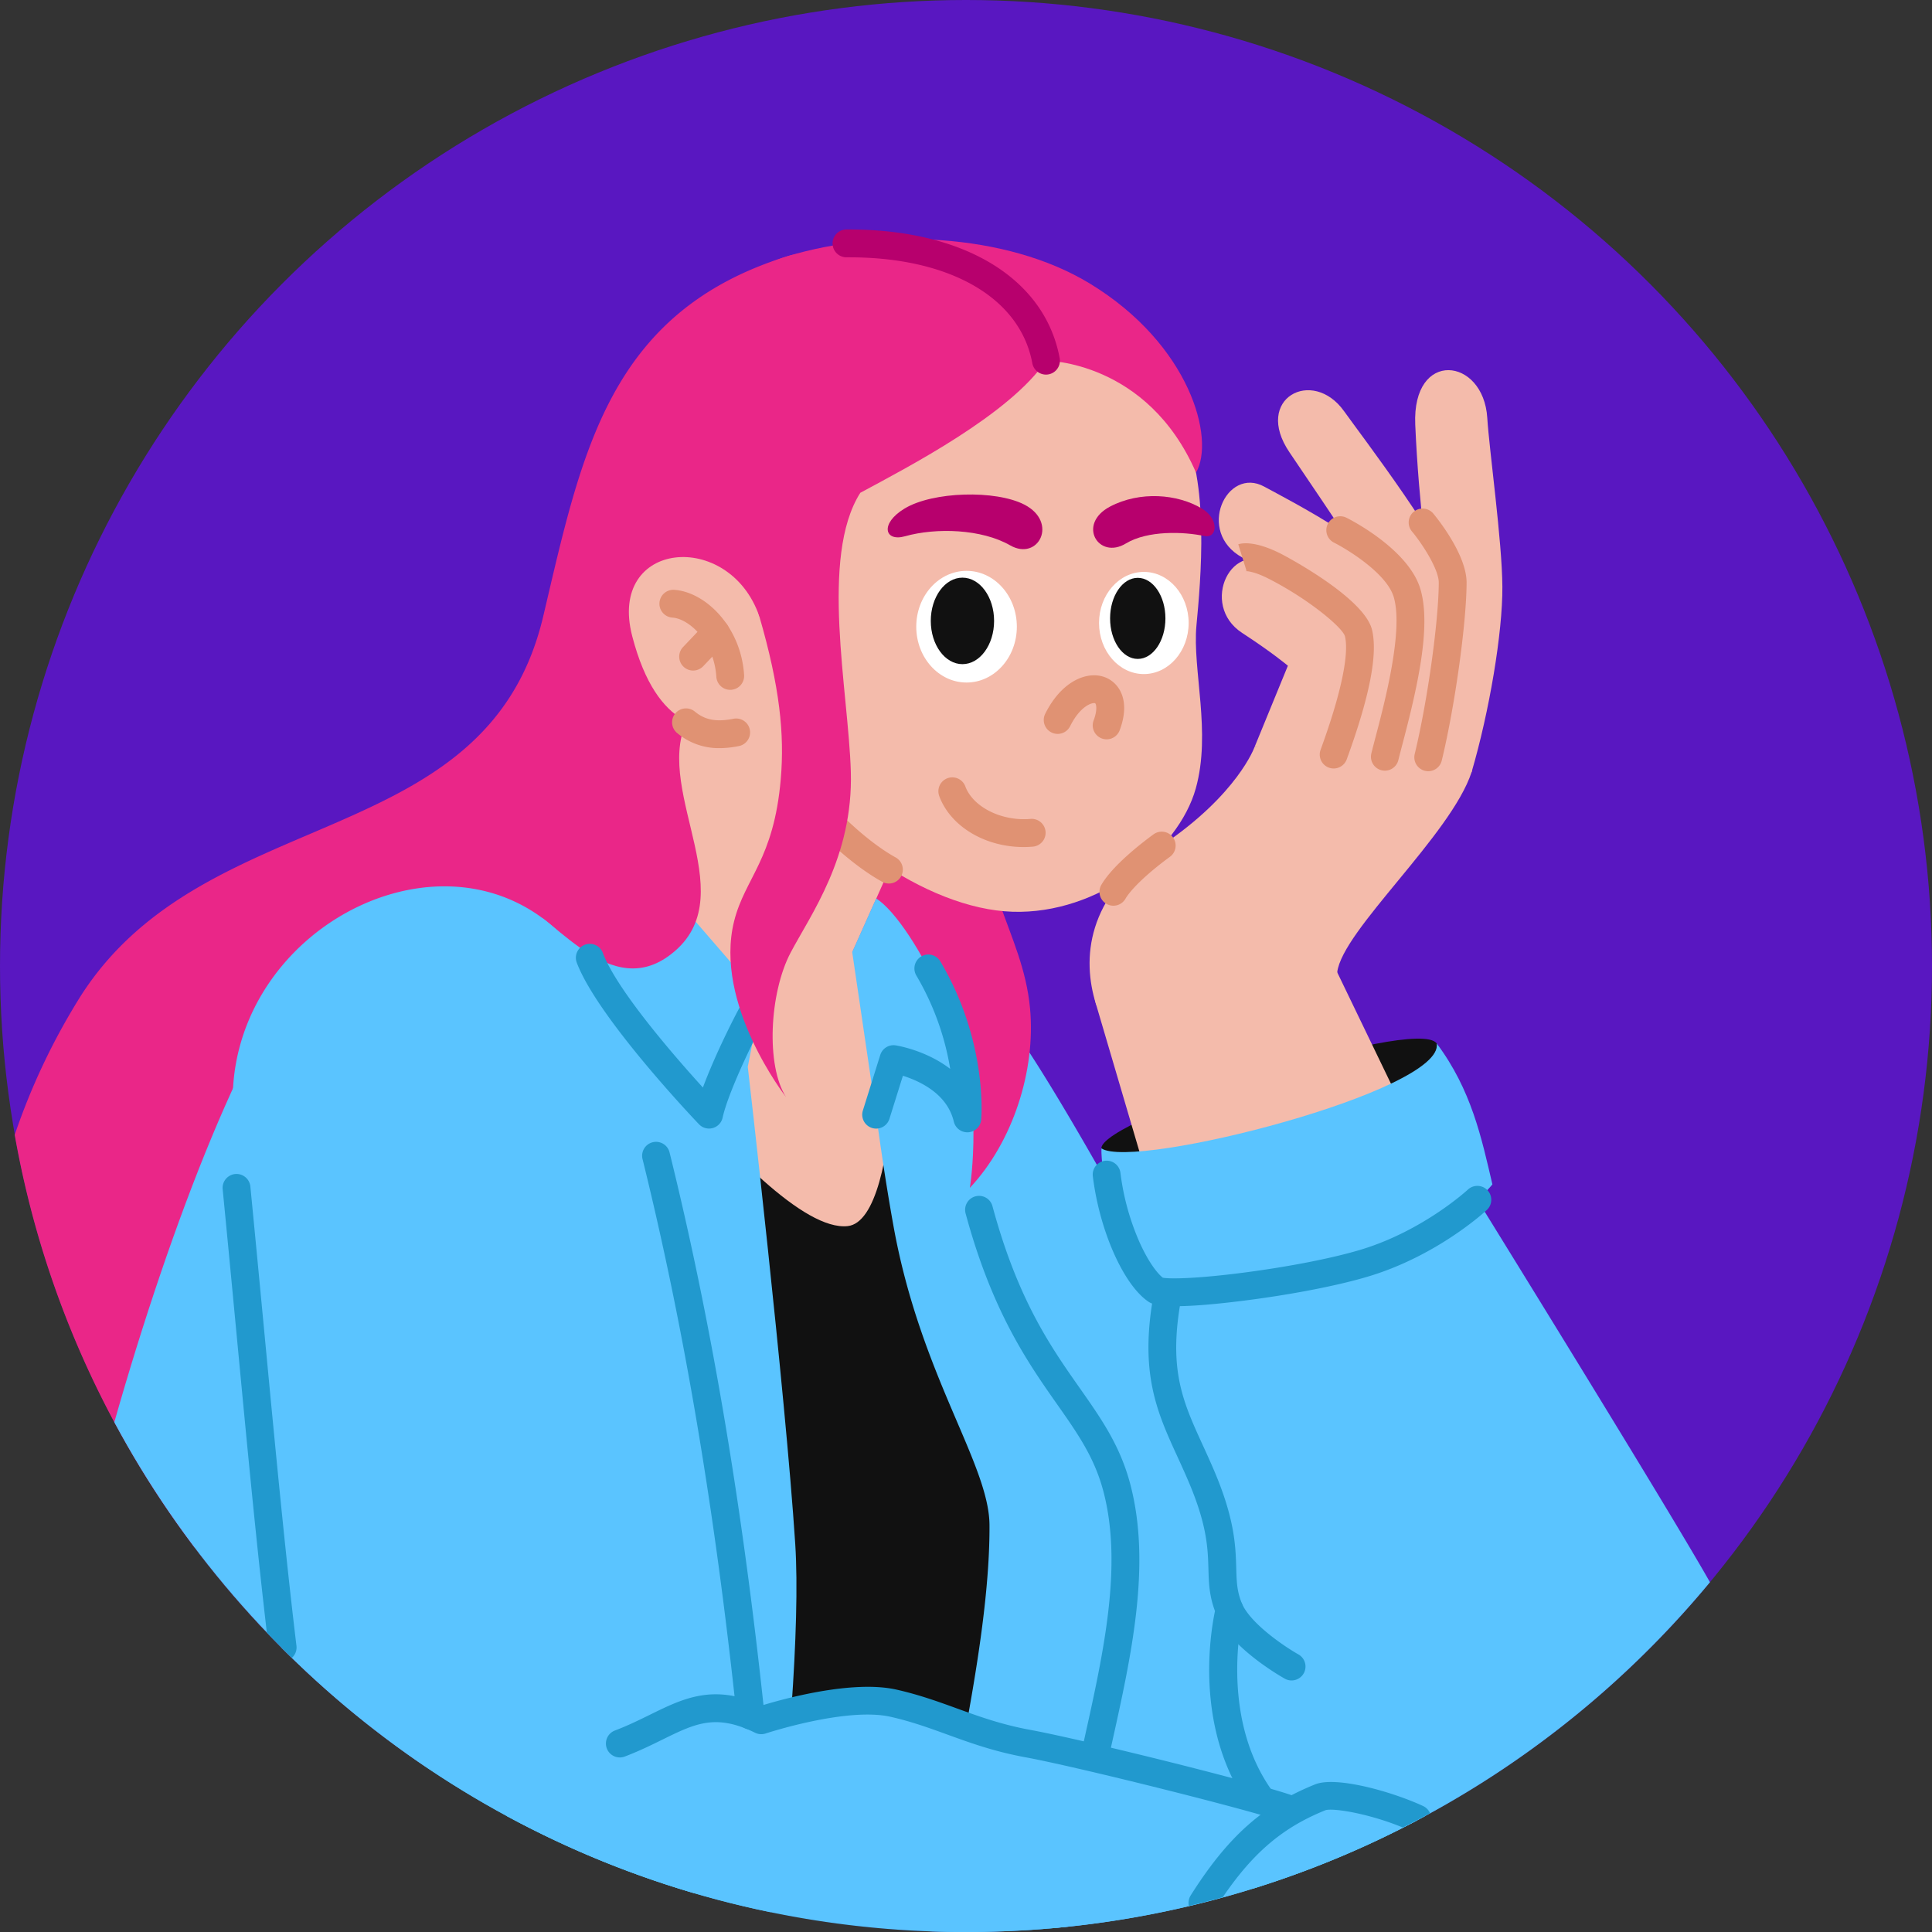 <svg height="1042" viewBox="0 0 1041.422 1041.422" width="1042" xmlns="http://www.w3.org/2000/svg" xmlns:xlink="http://www.w3.org/1999/xlink"><rect x="0" y="0" width="1041.422" height="1041.422" fill="#333333" stroke="none"/><clipPath id="a"><ellipse cx="616.575" cy="335.811" rx="24.149" ry="27.535"/></clipPath><clipPath id="b"><ellipse cx="521.008" cy="337.811" rx="27.108" ry="30.098"/></clipPath><clipPath id="c"><circle cx="520.711" cy="520.711" r="520.711"/></clipPath><circle cx="520.711" cy="520.711" fill="#5917c1" r="520.711"/><path d="m493.094 497.513c32.359-64.718 9.311-383.654-68.422-359.464-96.733 30.1-111.006 105.886-131.852 194.167-30.373 128.63-182.24 98.855-249.631 205.162a355.408 355.408 0 0 0 -35.255 74.35c24.937 141.455 106.971 263.219 221.455 340.636 117.03-9.54 244.794-57.731 267.713-115.049 55.79-139.528-54.313-239.19-4.008-339.802z" fill="#ea2688"/><path d="m745.443 922.58c-25.192-54.78-186.806-370.965-214.743-385.618-66.33-34.8-148.9 73.618-120.352 181.993 19.389 73.611 69.1 145.294 129.4 296.651 3.559 8.934 7.311 17.219 11.224 24.94a517.667 517.667 0 0 0 217.06-61.5c-7.713-22.375-16.167-42.501-22.589-56.466z" fill="#5ac4ff"/><path d="m774.417 562.413c-11.34-15.064-180.993 40.877-180.733 56.587.248 14.994 204.555-24.942 180.733-56.587z" fill="#111"/><path d="m590.713 541.037 67.5 229.133c32.2 120.759 203.9 40.736 146.948-71.353-1.511-2.973-95.377-197.55-95.377-197.55-19.184-39.927-130.218 1.375-119.071 39.77z" fill="#f4bbab"/><path d="m630.71 680.711c-10.474 49.159-3.421 71.45 17.252 115.9s6.521 48.451 14.79 71.191c0 0-13.74 65.118 16.055 100.7a283.826 283.826 0 0 0 -3.6 49.617 521.307 521.307 0 0 0 246.524-165.247c-23.675-42.019-135.057-221.772-135.057-221.772s-152.122 31.578-155.964 49.611z" fill="#5ac4ff"/><path d="m623.034 695.3c-13.132-23.68-29.264-47.9-29.35-76.3 17.37 11.877 185.59-31.027 180.733-56.588 18.784 25.117 24.17 50.944 30.045 76.019 0 0-20.183 25.815-68.473 42.279-55.259 18.841-112.955 14.59-112.955 14.59z" fill="#5ac4ff"/><g fill="#f4bbab"><path d="m590.713 541.037c-7.363-23.647-5.656-57.626 35.421-85.18s50.148-53.249 50.148-53.249 123.661-6.973 116.982 13.532c-11.045 33.91-69.741 85.314-72.456 107.975-4.02 33.551-124.801 33.928-130.095 16.922z"/><path d="m793.264 416.14c9.5-32.392 16.733-75.07 16.574-99.88s-7.035-73.291-8.14-90.992c-2.044-32.718-40.575-37.132-38.826 3.606 1.914 44.585 7.67 83.037 7.67 83.037l-15.669 93.925z"/><path d="m769.871 408.212c5.785-21.815 14.173-77.809 13.18-94.089s-49.691-80.02-58.53-92.446c-17.043-23.959-49.1-6.78-29.429 22.162 23.228 34.183 49.4 73.716 49.4 73.716l-11.331 87.157z"/><path d="m746.494 407.921c4.85-19.82 17.381-67.733 11.976-88.231s-65.286-50.958-76.969-57.369c-20.312-11.145-37.033 24.454-11.8 38.227s50.415 29.82 50.415 29.82l-11.142 71.6z"/><path d="m718.893 406.742c6.1-14.958 17.548-53 13.374-65.527-4.6-13.8-36.31-29.792-45.094-35.986-23.152-16.325-40.939 20.736-17.635 35.922 16.342 10.65 24.679 17.7 24.679 17.7l-17.935 43.752z"/></g><path d="m769.876 415.713a7.509 7.509 0 0 1 -7.294-9.27c6.819-28.1 12.879-71.254 12.969-92.353.03-7.022-8.45-20.4-14.48-27.658a7.5 7.5 0 0 1 11.527-9.6c1.844 2.214 18.018 22.067 17.953 37.323-.1 22.037-6.352 66.815-13.392 95.825a7.5 7.5 0 0 1 -7.283 5.733z" fill="#e09273"/><path d="m746.5 415.422a7.509 7.509 0 0 1 -7.3-9.25c.563-2.348 1.356-5.366 2.275-8.859 4.913-18.67 15.134-57.52 9.8-75.49-3.737-12.6-24.513-25.444-32.2-29.33a7.5 7.5 0 0 1 6.75-13.4c3.42 1.722 33.6 17.429 39.833 38.46 6.02 20.295-1.839 53.779-9.677 83.572-.9 3.408-1.671 6.352-2.2 8.539a7.5 7.5 0 0 1 -7.281 5.758z" fill="#e09273"/><path d="m718.893 414.244a7.506 7.506 0 0 1 -7.045-10.074c14.655-40.155 14.521-55.552 13.138-61.157-1.125-4.555-19.33-19.962-41.215-31.1-8.673-4.415-12.5-4.037-12.532-4.037a2.142 2.142 0 0 0 .69-.167l-4.454-14.324c2.421-.75 9.515-1.756 23.1 5.16.444.226 44.592 23.129 48.973 40.872 3.232 13.086-1.22 35.95-13.609 69.9a7.506 7.506 0 0 1 -7.046 4.927z" fill="#e09273"/><path d="m678.814 976a7.493 7.493 0 0 1 -6.163-3.217c-28.723-41.289-20.229-92.491-17.729-104.363-3.122-8.327-3.323-15.324-3.534-22.7-.313-10.895-.668-23.242-10.338-46.209-2.094-4.973-4.236-9.648-6.306-14.17-11.178-24.41-20.831-45.492-12.609-89.1a7.5 7.5 0 0 1 14.74 2.78c-7.338 38.919.567 56.181 11.507 80.074 2.118 4.625 4.308 9.408 6.492 14.6 10.76 25.551 11.174 39.994 11.508 51.6.213 7.429.367 12.8 3.263 19.545a7.5 7.5 0 0 1 .379 4.793c-.132.529-13.109 54.264 14.94 94.584a7.5 7.5 0 0 1 -6.15 11.783z" fill="#2199ce"/><path d="m633.842 704.088c-11.33 0-13.766-1.706-15.111-2.648-13.338-9.341-26.086-38.308-29.655-67.377a7.5 7.5 0 1 1 14.889-1.828 133.121 133.121 0 0 0 10.309 37.436c4.712 10.462 9.432 16.6 12.5 19.057 3.617.728 17.944.607 43.758-2.752 24.494-3.188 48.15-7.838 63.278-12.44 33.423-10.169 57.195-32.07 57.431-32.291a7.5 7.5 0 0 1 10.224 10.977c-1.068.994-26.581 24.5-63.289 35.664-16.631 5.06-42.265 10.043-68.573 13.33-17.166 2.145-28.36 2.872-35.761 2.872z" fill="#2199ce"/><path d="m696.206 905.827a7.462 7.462 0 0 1 -3.672-.966c-2.9-1.632-28.558-16.45-36.6-33.93a7.5 7.5 0 0 1 13.628-6.268c5.118 11.129 23.627 23.355 30.326 27.127a7.5 7.5 0 0 1 -3.686 14.037z" fill="#2199ce"/><rect fill="#f4bbab" height="229.577" rx="66.108" transform="matrix(.913 .408 -.408 .913 223.827 -127.351)" width="132.215" x="344.242" y="346.058"/><path d="m527.722 652.066c-9.322-33.588-25.114-125.395-49.7-130.193 0 0-117.644-14.986-187.946-25.583s-97.635 12.642-128.145 63.064c-20.532 33.932-46.283 157.356-56.8 275.122 95.059 125.71 245.833 206.946 415.586 206.946q23.357 0 46.2-2.025c1.9-15.723 4.209-32.061 7.343-48.225 14.9-76.871 35.011-135.557 20.042-186.79-18.256-62.477-37.979-49.26-66.58-152.316z" fill="#111"/><path d="m290.073 489.053c28.15 5.643 174.055 24.285 184.536 26.418s12.665 142.239-17.7 145.447c-46.559 4.918-166.836-171.865-166.836-171.865z" fill="#f4bbab"/><path d="m527.722 652.066c-9.322-33.588 21.66-98.409 2.98-115.1-24.043-21.491-70.465-25.731-70.465-25.731 6.749 43.892 11.6 95.388 21.415 149.787 14.5 80.388 51.531 128.093 51.721 161 .342 59.555-20.042 141.1-26.455 183.583-1.388 9.194-3.359 21.626-5.594 35.462q9.649.354 19.387.359a526.7 526.7 0 0 0 55.271-2.908c1.619-18.157 3.2-34.584 5.251-45.838 14.378-78.7 35.846-139.13 20.877-190.363-18.254-62.481-45.787-47.195-74.388-150.251z" fill="#5ac4ff"/><path d="m403.087 575.036 7.263-37.336-80.22-59.389-15.473 20.916s-108.406-26.038-143.895 12.009c-36.284 38.893-78.492 147.484-109.142 255.385 71.855 133.865 200.54 232.679 353.793 264.146 9.3-71.07 16.09-154.858 13.26-198.453-5.332-82.153-25.586-257.278-25.586-257.278z" fill="#5ac4ff"/><path d="m525.672 407.921c-1.048 69.852 25.623 93.706 29.561 135.655 3.127 33.3-9.167 71.891-32.446 96.734 0 0 8.362-50.546-9.461-96.734-12.35-32-38.717-28.105-33.491-90.572 2.854-34.117 45.837-45.083 45.837-45.083z" fill="#ea2688"/><path d="m335 450.584 75.35 87.116c-12.033 17.674-21.65 38.43-28.15 63.134-33.07-36-59.141-70.556-75.754-103.15z" fill="#5ac4ff"/><path d="m472.281 484.292c20.813 13.221 58.042 89.736 49.16 118.569-5.032-16.884-25.536-30.912-39.789-31.959l-9.371 29.932-12.915-87.653z" fill="#5ac4ff"/><path d="m369.868 389.423c-17.229 38.537 32.7 95.722-9.651 126.048-34.1 24.422-65.051-27.041-84.818-30.4-19.608-3.323 37.311-128.171 94.469-95.648z" fill="#ea2688"/><path d="m636.734 230.563c15.541 28.073 10.436 82.742 8.2 106.6s8.126 57.6-.388 87.931c-9.422 33.568-52.538 67.864-98.754 66.373s-104.373-42.135-138.663-96.552-19.368-198.638 67.847-216.528 138.65 10.432 161.758 52.176z" fill="#f4bbab"/><path d="m409.311 332.216c30.232-24.927 28.217-52.472 54.418-66.58s80.618-42.325 100.1-71.213c0 0 54.521-.142 80.877 60.322 10.413-18.036-3.086-69.024-57.364-101.974-45.18-27.429-112.968-29.683-162.671-14.722-57.986 17.451-104.605 101.151-61.715 187.379 13.949 28.043 46.355 6.788 46.355 6.788z" fill="#ea2688"/><path d="m409.311 332.216c-16.245-47-81.961-41.051-68.525 10.679s40.309 51.73 57.776 49.715 17.545-40.732 10.749-60.394z" fill="#f4bbab"/><path d="m606.872 292.968c-14.73 8.942-26.539-10.437-8.473-19.926 16.06-8.435 36.374-6.835 49.563 1.152 9.418 5.7 8.25 16.258 1.153 14.731-10.885-2.342-30.429-3.125-42.243 4.043z" fill="#b7006d"/><path d="m544.5 293.957c15.212 8.718 26.13-12.425 7.666-21.956-15.463-7.981-49.317-7.125-64.586 2.133-13.422 8.139-10.739 18.033.2 14.948 16.989-4.793 41.399-3.905 56.72 4.875z" fill="#b7006d"/><path d="m596.519 398.523a7.506 7.506 0 0 1 -7.019-10.142c2.3-6.126 1.283-9.089.814-9.293-1.27-.554-7.886 1.12-13.473 12.354a7.5 7.5 0 0 1 -13.431-6.68c9.058-18.21 23.4-23.559 32.891-19.427 7.091 3.087 13.243 12.358 7.239 28.326a7.5 7.5 0 0 1 -7.021 4.862z" fill="#e09273"/><path d="m551.749 456.588c-20.709 0-39.352-11.034-45.454-27.448a7.5 7.5 0 1 1 14.061-5.227c4.148 11.161 19.578 18.849 35.119 17.515a7.5 7.5 0 0 1 1.286 14.945q-2.52.217-5.012.215z" fill="#e09273"/><path d="m393.61 371.846a7.5 7.5 0 0 1 -7.477-7.027c-1.19-18.84-14.6-31.282-23.692-31.908a7.5 7.5 0 1 1 1.03-14.965c16.846 1.16 35.987 19.892 37.631 45.927a7.5 7.5 0 0 1 -7.012 7.958c-.16.01-.321.015-.48.015z" fill="#e09273"/><path d="m373.623 361.451a7.5 7.5 0 0 1 -5.433-12.669l12.238-12.865a7.5 7.5 0 0 1 10.872 10.338l-12.242 12.865a7.481 7.481 0 0 1 -5.435 2.331z" fill="#e09273"/><path d="m563.822 201.924a7.5 7.5 0 0 1 -7.366-6.133c-6.548-35.286-44.3-57.088-98.657-57.088-.479 0-.951 0-1.432 0h-.053a7.5 7.5 0 0 1 -.051-15h1.534c62.064 0 105.452 26.488 113.407 69.352a7.5 7.5 0 0 1 -7.382 8.869z" fill="#b7006d"/><ellipse cx="616.575" cy="335.811" fill="#fff" rx="24.149" ry="27.535"/><g clip-path="url(#a)"><ellipse cx="613.293" cy="333.331" fill="#111" rx="14.912" ry="21.853"/></g><ellipse cx="521.008" cy="337.811" fill="#fff" rx="27.108" ry="30.098"/><g clip-path="url(#b)"><ellipse cx="518.791" cy="334.69" fill="#111" rx="17.063" ry="23.315"/></g><path d="m479.152 476.254a7.466 7.466 0 0 1 -3.628-.94c-17.883-9.906-34.592-27.325-39.287-32.429a7.5 7.5 0 1 1 11.038-10.156c4.31 4.683 19.607 20.649 35.518 29.464a7.5 7.5 0 0 1 -3.641 14.061z" fill="#e09273"/><path d="m387.881 403.276a34.838 34.838 0 0 1 -22.764-8.05 7.5 7.5 0 1 1 9.5-11.606c5.521 4.522 11.521 5.63 20.709 3.832a7.5 7.5 0 1 1 2.882 14.72 53.623 53.623 0 0 1 -10.327 1.104z" fill="#e09273"/><path d="m581.243 1000.176a7.5 7.5 0 0 1 -7.432-8.577c2.547-17.576 6.566-35.663 10.821-54.812 10.128-45.584 20.6-92.718 10.22-132.584-4.8-18.438-13.771-31.211-25.127-47.384-15.553-22.15-34.91-49.716-49.244-102.8a7.5 7.5 0 0 1 14.481-3.91c13.646 50.533 31.387 75.8 47.039 98.088 11.743 16.722 21.884 31.165 27.367 52.224 11.292 43.367.42 92.3-10.094 139.618-4.192 18.867-8.151 36.688-10.618 53.71a7.5 7.5 0 0 1 -7.413 6.427z" fill="#2199ce"/><path d="m326.576 539.467c-49.944-112.951-196.191-55.234-201.023 48.262-3.531 75.613 15.019 194.6 26.172 300.383a520.379 520.379 0 0 0 222.549 132.426c19.543-31.038 32.686-61.138 31.663-79.868-3.125-57.17-36.372-303.981-79.361-401.203z" fill="#5ac4ff"/><path d="m520.711 1041.422a518.439 518.439 0 0 0 242.809-59.96c-19.031-8.55-44.076-14.409-51.841-12.648a76.932 76.932 0 0 0 -15.885 7.105c-44.12-13.254-112.5-32.824-141.891-36.09-45.128-5.014-47.369-15.966-72.251-21.729-28.87-6.685-71.3 9.193-71.3 9.193-24.488-19.221-46.329-2.183-76.24 12.536-23.488 11.559-44.12 24.574-60.968 39.084a518.389 518.389 0 0 0 247.567 62.509z" fill="#5ac4ff"/><path d="m696.21 983.171a7.476 7.476 0 0 1 -2.857-.568c-12.462-5.142-111.156-29.952-140.8-35.4-16.722-3.072-29.494-7.708-41.846-12.191-10-3.629-19.445-7.058-30.7-9.6-23.61-5.327-66.855 8.852-67.288 9a7.5 7.5 0 0 1 -5.651-.378c-21.334-10.41-32.179-5.078-50.147 3.756-5.872 2.888-12.528 6.16-20.142 9.051a7.5 7.5 0 0 1 -5.325-14.023c6.954-2.641 13-5.614 18.849-8.489 18.365-9.028 34.308-16.866 60.582-5.07 10.745-3.3 48.386-13.9 72.425-8.475 12.182 2.751 22.52 6.5 32.518 10.131 11.773 4.274 23.946 8.693 39.438 11.538 29.259 5.374 128.985 30.166 143.815 36.283a7.5 7.5 0 0 1 -2.864 14.435z" fill="#2199ce"/><path d="m404.605 932.255a7.5 7.5 0 0 1 -7.448-6.71c-11.91-112.257-28.522-210.612-50.787-300.685a7.5 7.5 0 1 1 14.561-3.6c22.432 90.744 39.16 189.759 51.142 302.7a7.51 7.51 0 0 1 -7.468 8.292z" fill="#2199ce"/><g clip-path="url(#c)" fill="#2199ce"><path d="m152.346 895.537a7.5 7.5 0 0 1 -7.436-6.6c-5.963-49.327-11.249-105.025-17.369-169.519-2.385-25.133-4.851-51.124-7.515-78.378a7.5 7.5 0 0 1 14.929-1.459c2.665 27.275 5.133 53.276 7.519 78.42 6.11 64.39 11.388 120 17.327 169.135a7.5 7.5 0 0 1 -6.546 8.347 7.764 7.764 0 0 1 -.909.054z"/><path d="m648.153 1033.21a7.5 7.5 0 0 1 -6.33-11.51c20.039-31.676 38.838-48.455 67.049-59.841 11.427-4.613 41.739 3.988 58.323 11.7a7.5 7.5 0 0 1 -6.324 13.6c-19.428-9.033-42.045-12.834-46.428-11.374-24.944 10.07-41.763 25.2-59.945 53.934a7.494 7.494 0 0 1 -6.345 3.491z"/></g><path d="m382.2 608.334a7.5 7.5 0 0 1 -5.424-2.319c-2.224-2.328-54.6-57.356-65.841-87.029a7.5 7.5 0 1 1 14.026-5.315c7.609 20.079 38.571 55.652 53.934 72.557 6.7-18.1 18.926-42.608 25.094-52.5a7.5 7.5 0 1 1 12.728 7.935c-7.292 11.7-24.117 46.444-27.185 60.746a7.5 7.5 0 0 1 -7.332 5.926z" fill="#2199ce"/><path d="m521.436 610.361a7.5 7.5 0 0 1 -7.292-5.767c-2.076-8.742-8.141-15.766-18.027-20.877a59.117 59.117 0 0 0 -9.416-3.839l-7.262 23.2a7.5 7.5 0 1 1 -14.315-4.481l9.37-29.932a7.492 7.492 0 0 1 8.313-5.169c1 .156 16.435 2.7 29.39 12.678a145.417 145.417 0 0 0 -18.278-50.374 7.5 7.5 0 0 1 12.89-7.67c25.446 42.762 22.253 83.656 22.1 85.375a7.5 7.5 0 0 1 -6.92 6.835c-.183.014-.369.021-.553.021z" fill="#2199ce"/><path d="m463.729 265.636c-21.973 34.633-6.359 107.182-5.1 150.294 1.345 45.923-21.8 77.3-32.486 97.633-11.409 21.718-13.366 60.968-2.388 77.858 0 0-39.31-50.169-28.008-94.986 5.865-23.261 21.395-33.046 25.121-76.529 2.065-24.1-.515-49.694-11.56-87.69-9.093-31.295 28.013-97.816 54.421-66.58z" fill="#ea2688"/><path d="m600.155 488.214a7.5 7.5 0 0 1 -6.461-11.3c6.167-10.5 21.647-22.462 28.016-27.115a7.5 7.5 0 1 1 8.848 12.111c-11.516 8.415-20.685 17.074-23.928 22.6a7.5 7.5 0 0 1 -6.475 3.704z" fill="#e09273"/></svg>